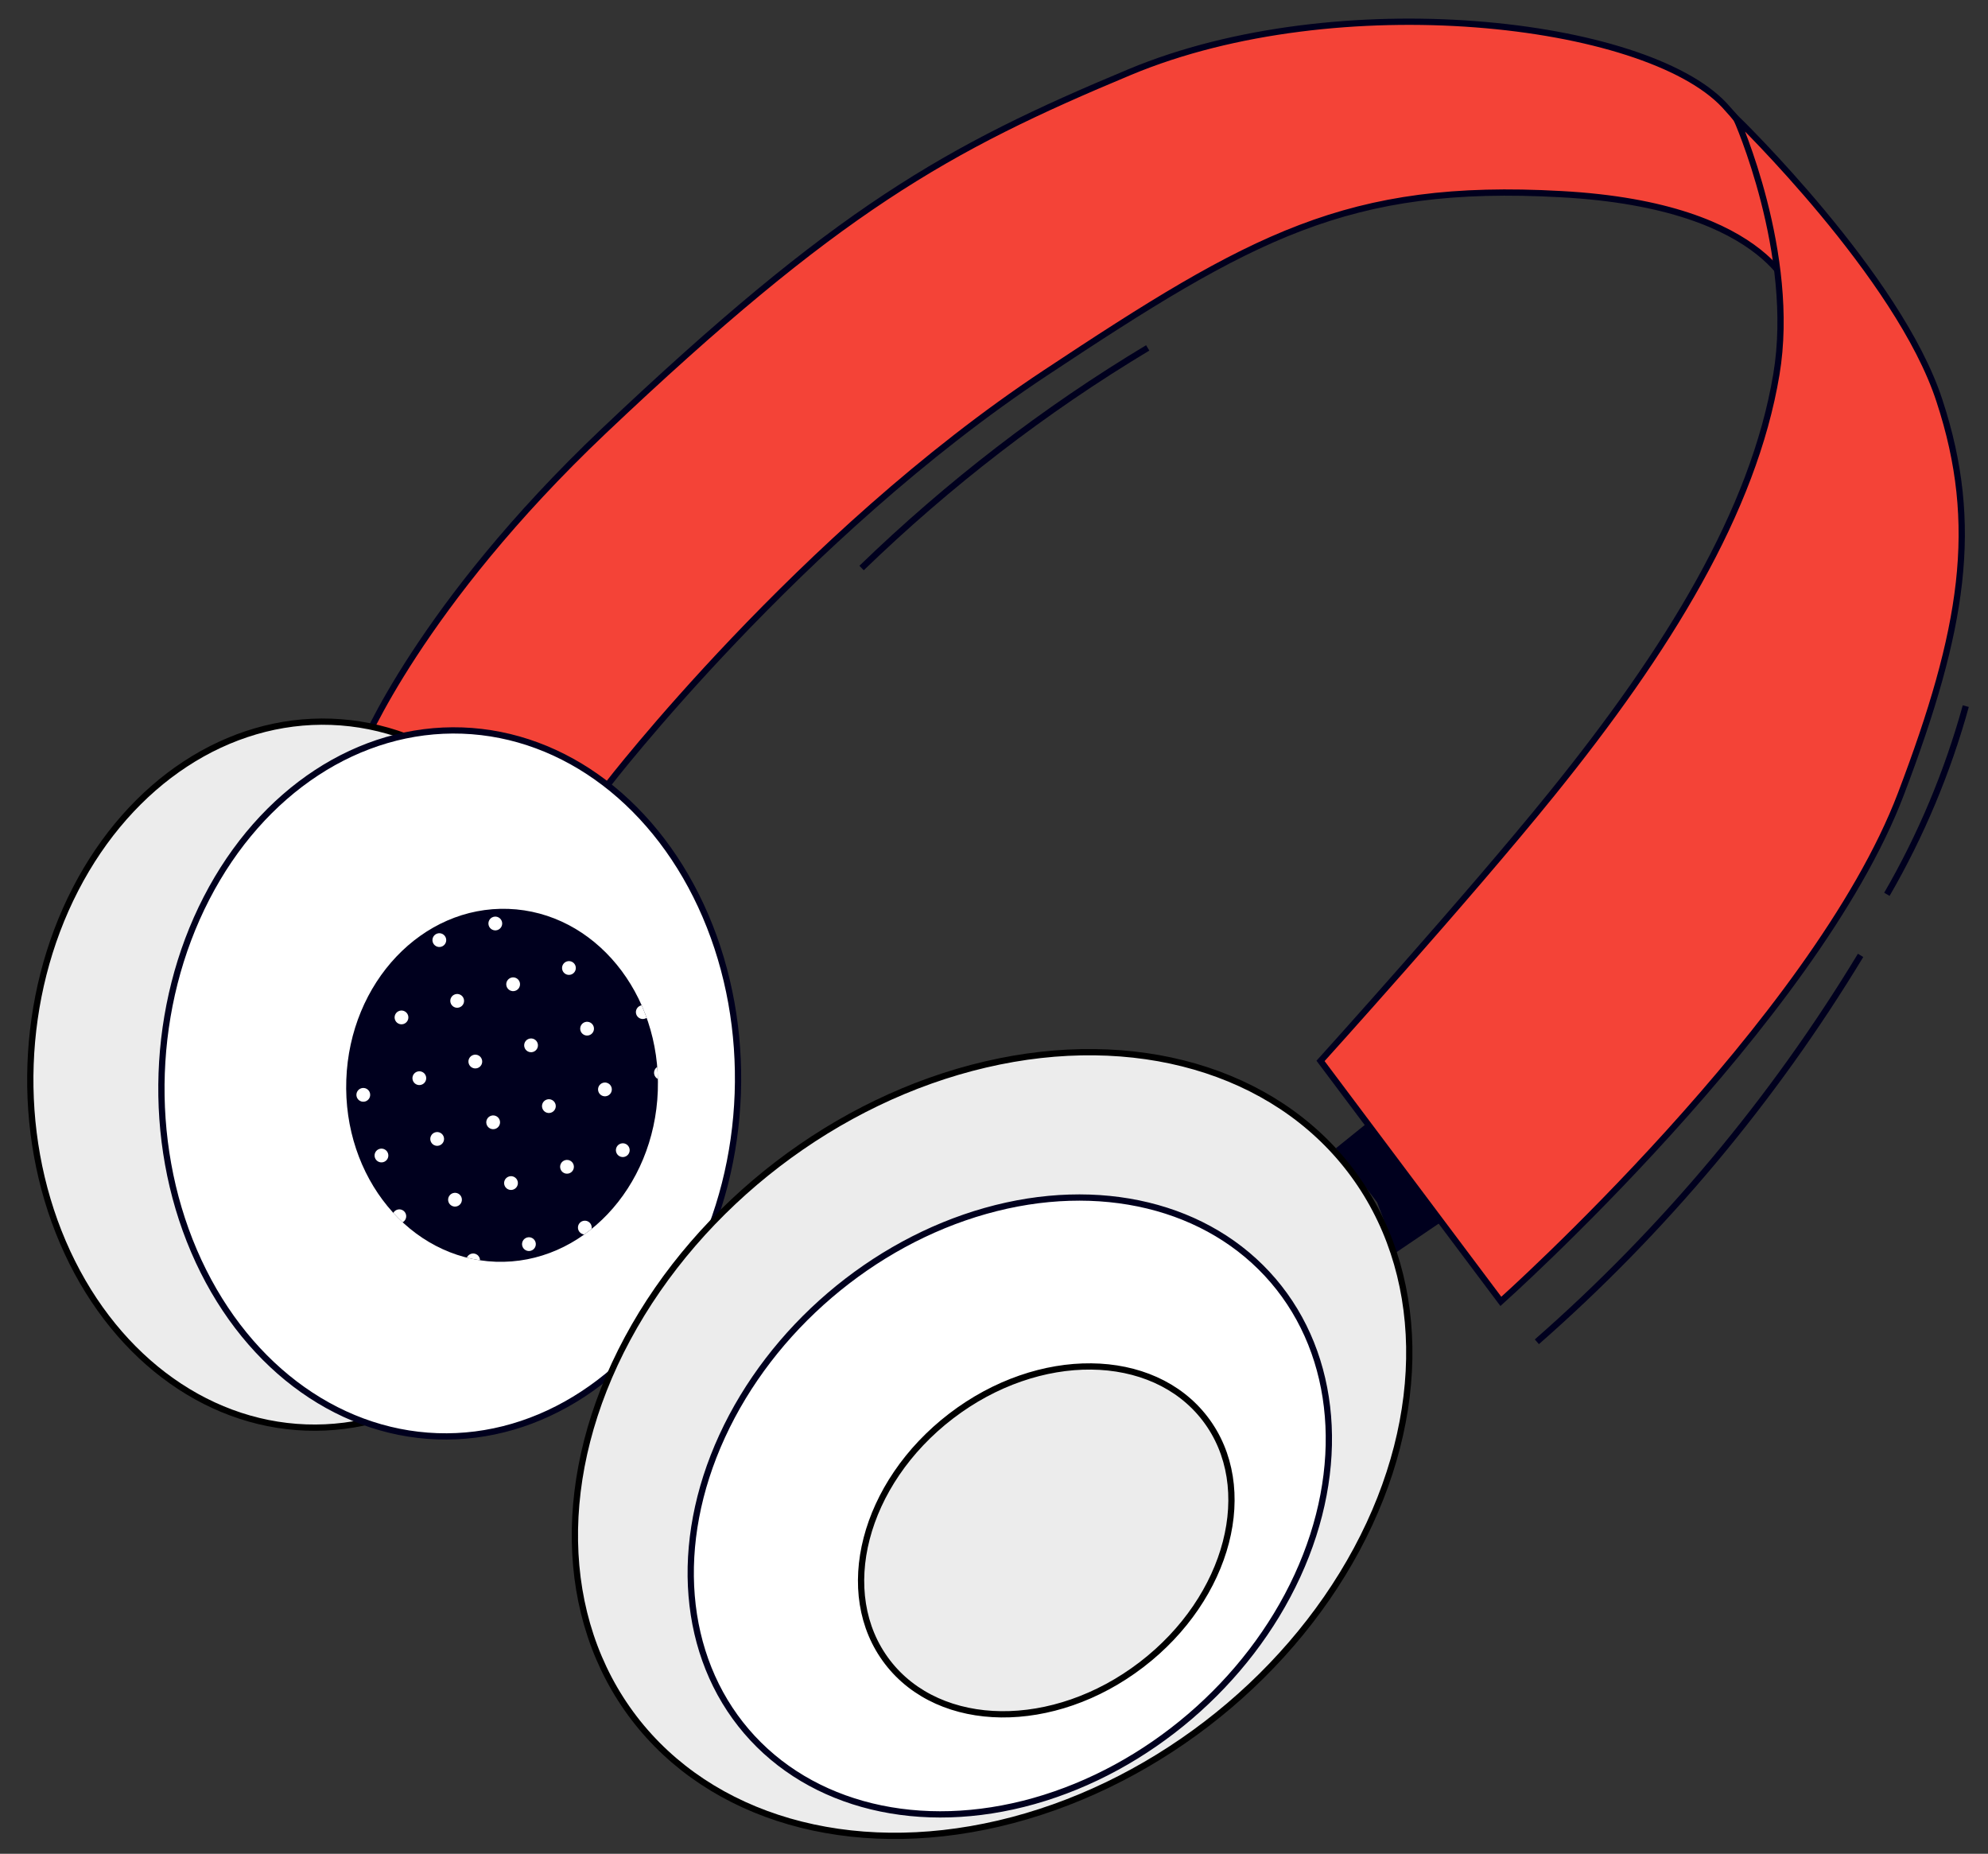 <?xml version="1.0" encoding="utf-8"?>
<!-- Generator: Adobe Illustrator 21.1.0, SVG Export Plug-In . SVG Version: 6.00 Build 0)  -->
<svg version="1.1" id="Layer_1" xmlns="http://www.w3.org/2000/svg" xmlns:xlink="http://www.w3.org/1999/xlink" x="0px" y="0px"
	 viewBox="0 0 635 592" style="enable-background:new 0 0 635 592;" xml:space="preserve">
<rect x="0" y="0" width="635" height="592" fill="#333333" stroke="none"/>
<style type="text/css">
	.st0{fill:#00001E;}
	.st1{fill:#F44337;stroke:#00001E;stroke-width:2;stroke-miterlimit:10;}
	.st2{fill:none;stroke:#00001E;stroke-width:2;stroke-miterlimit:10;}
	.st3{fill:#ECECEC;stroke:#000000;stroke-width:2;stroke-miterlimit:10;}
	.st4{fill:#FFFFFF;stroke:#00001E;stroke-width:2;stroke-miterlimit:10;}
	.st5{clip-path:url(#SVGID_2_);}
	.st6{fill:#FFFFFF;}
</style>
<g>
	<polygon class="st0" points="450.4,347.6 426.7,366.7 439.9,384 445.9,400 480.9,376.3 	"/>
	<path class="st1" d="M194.1,250.6c0,0,61.2-79.5,139.8-131.5c65.8-43.6,96.6-60.9,164.7-57.1c68.4,3.7,74.9,34.1,74.9,34.1
		s5.6-32.1-22.7-62.5C525.5,6.6,427.5-4.8,360.9,23c-58.5,24.4-93.4,43.9-168.1,114.7c-58.8,55.8-77.1,100.9-77.1,100.9L194.1,250.6
		z"/>
	<path class="st2" d="M275.2,181.4c27.7-26.8,58.4-50.5,91.4-70.3"/>
	<path class="st1" d="M554.6,37.8c0,0,19.3,43.2,12.8,81.8c-7.3,43.7-34.6,88-71.7,133.9c-26.9,33.3-73.9,85.3-73.9,85.3l57.6,76.8
		c0,0,100.3-89.6,127.8-162.1c19.9-52.4,25.4-85.7,12.3-125.5C606.6,88.2,554.6,37.8,554.6,37.8z"/>
	<g>
		
			<ellipse transform="matrix(3.552809e-02 -0.999 0.999 3.552809e-02 -244.607 432.796)" class="st3" cx="101.9" cy="343.1" rx="112.8" ry="92.1"/>
		
			<ellipse transform="matrix(3.552809e-02 -0.999 0.999 3.552809e-02 -207.01 477.355)" class="st4" cx="143.8" cy="345.9" rx="112.8" ry="92.1"/>
		
			<ellipse transform="matrix(3.552761e-02 -0.999 0.999 3.552761e-02 -191.491 494.624)" class="st0" cx="160.5" cy="346.5" rx="56.4" ry="49.8"/>
		<g>
			<defs>
				
					<ellipse id="SVGID_1_" transform="matrix(3.552761e-02 -0.999 0.999 3.552761e-02 -191.491 494.624)" cx="160.5" cy="346.5" rx="56.4" ry="49.8"/>
			</defs>
			<clipPath id="SVGID_2_">
				<use xlink:href="#SVGID_1_"  style="overflow:visible;"/>
			</clipPath>
			<g class="st5">
				<g>
					
						<ellipse transform="matrix(0.959 -0.283 0.283 0.959 -109.918 54.327)" class="st6" cx="133.2" cy="407.9" rx="2.2" ry="2.2"/>
					
						<ellipse transform="matrix(0.959 -0.283 0.283 0.959 -107.709 59.169)" class="st6" cx="151.1" cy="402.6" rx="2.2" ry="2.2"/>
					
						<ellipse transform="matrix(0.959 -0.283 0.283 0.959 -105.49 64.005)" class="st6" cx="168.9" cy="397.4" rx="2.2" ry="2.2"/>
					
						<ellipse transform="matrix(0.959 -0.283 0.283 0.959 -103.3 68.866)" class="st6" cx="186.8" cy="392.1" rx="2.2" ry="2.2"/>
					
						<ellipse transform="matrix(0.959 -0.283 0.283 0.959 -101.045 73.669)" class="st6" cx="204.6" cy="386.8" rx="2.2" ry="2.2"/>
					
						<ellipse transform="matrix(0.959 -0.283 0.283 0.959 -98.826 78.504)" class="st6" cx="222.5" cy="381.6" rx="2.2" ry="2.2"/>
					
						<ellipse transform="matrix(0.959 -0.283 0.283 0.959 -96.608 83.34)" class="st6" cx="240.4" cy="376.3" rx="2.2" ry="2.2"/>
				</g>
				<g>
					
						<ellipse transform="matrix(0.959 -0.283 0.283 0.959 -104.668 51.92)" class="st6" cx="127.5" cy="388.5" rx="2.2" ry="2.2"/>
					
						<ellipse transform="matrix(0.959 -0.283 0.283 0.959 -102.451 56.756)" class="st6" cx="145.3" cy="383.2" rx="2.2" ry="2.2"/>
					
						<ellipse transform="matrix(0.959 -0.283 0.283 0.959 -100.232 61.592)" class="st6" cx="163.2" cy="377.9" rx="2.2" ry="2.2"/>
					
						<ellipse transform="matrix(0.959 -0.283 0.283 0.959 -98.037 66.449)" class="st6" cx="181.1" cy="372.7" rx="2.2" ry="2.2"/>
					
						<ellipse transform="matrix(0.959 -0.283 0.283 0.959 -95.79 71.259)" class="st6" cx="198.9" cy="367.4" rx="2.2" ry="2.2"/>
					
						<ellipse transform="matrix(0.959 -0.283 0.283 0.959 -93.572 76.095)" class="st6" cx="216.8" cy="362.1" rx="2.2" ry="2.2"/>
					
						<ellipse transform="matrix(0.959 -0.283 0.283 0.959 -91.357 80.934)" class="st6" cx="234.6" cy="356.9" rx="2.2" ry="2.2"/>
				</g>
				<g>
					
						<ellipse transform="matrix(0.959 -0.283 0.283 0.959 -99.418 49.512)" class="st6" cx="121.8" cy="369.1" rx="2.2" ry="2.2"/>
					
						<ellipse transform="matrix(0.959 -0.283 0.283 0.959 -97.192 54.343)" class="st6" cx="139.6" cy="363.8" rx="2.2" ry="2.2"/>
					
						<ellipse transform="matrix(0.959 -0.283 0.283 0.959 -94.974 59.179)" class="st6" cx="157.5" cy="358.5" rx="2.2" ry="2.2"/>
					
						<ellipse transform="matrix(0.959 -0.283 0.283 0.959 -92.774 64.032)" class="st6" cx="175.3" cy="353.3" rx="2.2" ry="2.2"/>
					
						<ellipse transform="matrix(0.959 -0.283 0.283 0.959 -90.535 68.849)" class="st6" cx="193.2" cy="348" rx="2.2" ry="2.2"/>
					
						<ellipse transform="matrix(0.959 -0.283 0.283 0.959 -88.317 73.685)" class="st6" cx="211.1" cy="342.7" rx="2.2" ry="2.2"/>
					
						<ellipse transform="matrix(0.959 -0.283 0.283 0.959 -86.105 78.528)" class="st6" cx="228.9" cy="337.5" rx="2.2" ry="2.2"/>
				</g>
				<g>
					
						<ellipse transform="matrix(0.959 -0.283 0.283 0.959 -94.166 47.104)" class="st6" cx="116" cy="349.7" rx="2.2" ry="2.2"/>
					
						<ellipse transform="matrix(0.959 -0.283 0.283 0.959 -91.934 51.931)" class="st6" cx="133.9" cy="344.4" rx="2.2" ry="2.2"/>
					
						<ellipse transform="matrix(0.959 -0.283 0.283 0.959 -89.716 56.766)" class="st6" cx="151.8" cy="339.1" rx="2.2" ry="2.2"/>
					
						<ellipse transform="matrix(0.959 -0.283 0.283 0.959 -87.511 61.615)" class="st6" cx="169.6" cy="333.9" rx="2.2" ry="2.2"/>
					
						<ellipse transform="matrix(0.959 -0.283 0.283 0.959 -85.28 66.439)" class="st6" cx="187.5" cy="328.6" rx="2.2" ry="2.2"/>
					
						<ellipse transform="matrix(0.959 -0.283 0.283 0.959 -83.062 71.275)" class="st6" cx="205.3" cy="323.3" rx="2.2" ry="2.2"/>
					
						<ellipse transform="matrix(0.959 -0.283 0.283 0.959 -80.853 76.122)" class="st6" cx="223.2" cy="318.1" rx="2.2" ry="2.2"/>
				</g>
				<g>
					
						<ellipse transform="matrix(0.959 -0.283 0.283 0.959 -88.915 44.696)" class="st6" cx="110.3" cy="330.2" rx="2.2" ry="2.2"/>
					
						<ellipse transform="matrix(0.959 -0.283 0.283 0.959 -86.677 49.518)" class="st6" cx="128.2" cy="325" rx="2.2" ry="2.2"/>
					
						<ellipse transform="matrix(0.959 -0.283 0.283 0.959 -84.458 54.354)" class="st6" cx="146" cy="319.7" rx="2.2" ry="2.2"/>
					
						<ellipse transform="matrix(0.959 -0.283 0.283 0.959 -82.25 59.199)" class="st6" cx="163.9" cy="314.4" rx="2.2" ry="2.2"/>
					
						<ellipse transform="matrix(0.959 -0.283 0.283 0.959 -80.025 64.029)" class="st6" cx="181.7" cy="309.2" rx="2.2" ry="2.2"/>
					
						<ellipse transform="matrix(0.959 -0.283 0.283 0.959 -77.808 68.866)" class="st6" cx="199.6" cy="303.9" rx="2.2" ry="2.2"/>
					
						<ellipse transform="matrix(0.959 -0.283 0.283 0.959 -75.599 73.715)" class="st6" cx="217.5" cy="298.6" rx="2.2" ry="2.2"/>
				</g>
				<g>
					
						<ellipse transform="matrix(0.959 -0.283 0.283 0.959 -83.662 42.287)" class="st6" cx="104.6" cy="310.8" rx="2.2" ry="2.2"/>
					
						<ellipse transform="matrix(0.959 -0.283 0.283 0.959 -81.419 47.106)" class="st6" cx="122.5" cy="305.6" rx="2.2" ry="2.2"/>
					
						<ellipse transform="matrix(0.959 -0.283 0.283 0.959 -79.201 51.941)" class="st6" cx="140.3" cy="300.3" rx="2.2" ry="2.2"/>
					
						<ellipse transform="matrix(0.959 -0.283 0.283 0.959 -76.989 56.783)" class="st6" cx="158.2" cy="295" rx="2.2" ry="2.2"/>
					
						<ellipse transform="matrix(0.959 -0.283 0.283 0.959 -74.77 61.619)" class="st6" cx="176" cy="289.8" rx="2.2" ry="2.2"/>
					
						<ellipse transform="matrix(0.959 -0.283 0.283 0.959 -72.552 66.456)" class="st6" cx="193.9" cy="284.5" rx="2.2" ry="2.2"/>
					
						<ellipse transform="matrix(0.959 -0.283 0.283 0.959 -70.346 71.308)" class="st6" cx="211.7" cy="279.2" rx="2.2" ry="2.2"/>
				</g>
			</g>
		</g>
	</g>
	<g>
		
			<ellipse transform="matrix(0.794 -0.608 0.608 0.794 -215.119 287.49)" class="st3" cx="316.8" cy="461.3" rx="144" ry="112.6"/>
		
			<ellipse transform="matrix(0.76 -0.65 0.65 0.76 -235.204 324.992)" class="st4" cx="322.5" cy="481" rx="110.7" ry="88.5"/>
		
			<ellipse transform="matrix(0.794 -0.608 0.608 0.794 -230.275 304.327)" class="st3" cx="334.1" cy="492.1" rx="63.9" ry="50"/>
	</g>
	<path class="st2" d="M594.3,305.1c-27.9,46.1-62.9,87.9-103.4,123.4"/>
	<path class="st2" d="M627.9,225.5c-5.8,21-14.3,41.3-25.2,60.1"/>
</g>
</svg>
